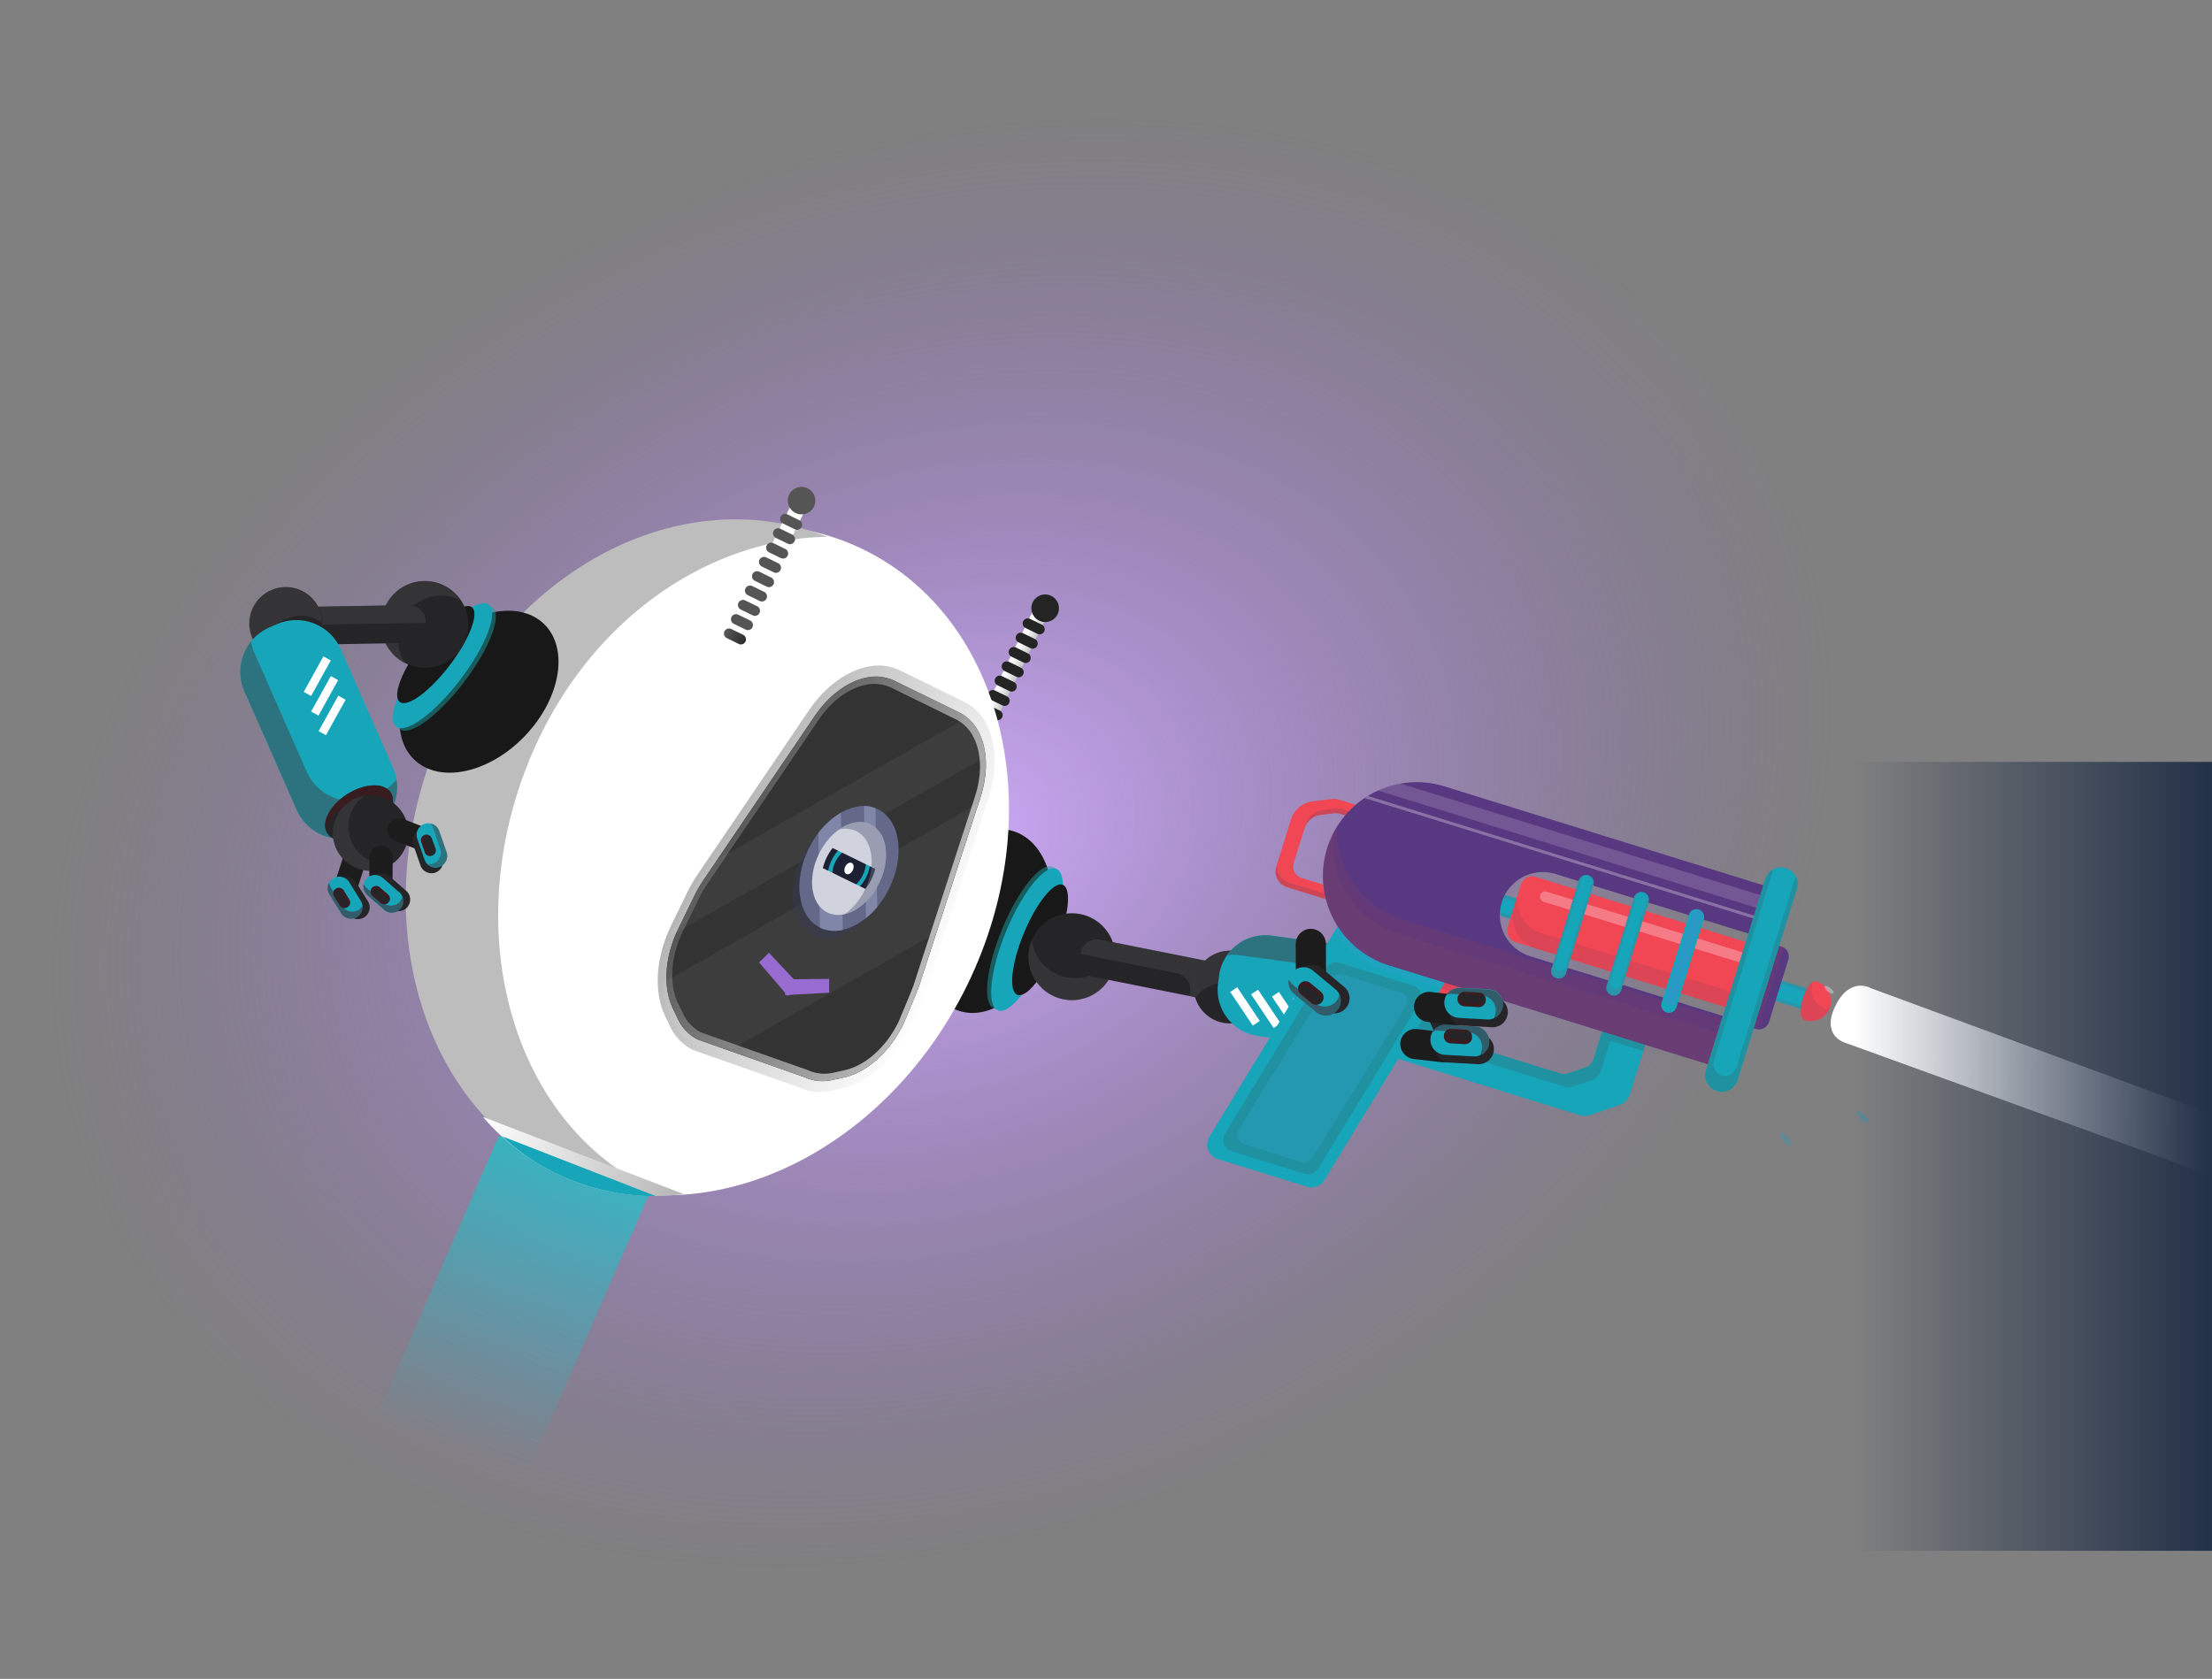 <svg width="328" height="249" fill="none" xmlns="http://www.w3.org/2000/svg"><rect width="100%" height="100%" fill="#808080" stroke="none"/><path d="M193.729 237.804c70.046-27.117 102.257-99.9 71.945-162.565-30.311-62.664-111.666-91.48-181.712-64.364C13.917 37.993-18.294 110.776 12.017 173.44c30.312 62.665 111.667 91.481 181.712 64.364z" fill="url(#paint0_radial)"/><g clip-path="url(#clip0)"><path d="M142.376 149.975c5.012 1.455 10.812-3.351 12.956-10.735 2.143-7.383-.182-14.548-5.194-16.003s-10.812 3.351-12.956 10.734c-2.143 7.384.182 14.549 5.194 16.004z" fill="#191818"/><path opacity=".5" d="M147.355 149.535c1.707.707 5.035-3.418 7.434-9.212 2.399-5.793 2.959-11.063 1.252-11.77-1.707-.707-5.035 3.417-7.434 9.211-2.398 5.794-2.959 11.064-1.252 11.771z" fill="#19A1A2"/><path d="M147.957 149.843c1.707.707 5.035-3.417 7.434-9.211 2.398-5.794 2.959-11.064 1.252-11.771-1.707-.707-5.036 3.417-7.434 9.211-2.399 5.794-2.959 11.064-1.252 11.771z" fill="#17A5BA"/><path d="M150.851 147.54c1.327.549 3.913-2.656 5.778-7.16 1.864-4.503 2.3-8.599.974-9.148-1.327-.55-3.913 2.656-5.778 7.16-1.864 4.503-2.3 8.599-.974 9.148z" fill="#191818"/><path d="M153.558 89.815l-9.904 20.238 1.685 1.585 10.206-20.854-1.987-.969z" fill="url(#paint1_linear)"/><path d="M145.518 110.991l-1.762-.861a.753.753 0 01.661-1.352l1.761.861a.752.752 0 01-.086 1.387.757.757 0 01-.574-.035z" fill="url(#paint2_linear)"/><path d="M146.555 108.868l-1.762-.861a.753.753 0 01.661-1.352l1.761.861a.753.753 0 01-.66 1.352z" fill="url(#paint3_linear)"/><path d="M147.595 106.74l-1.762-.861a.753.753 0 01.661-1.352l1.761.861a.755.755 0 01.346 1.006.755.755 0 01-1.006.346z" fill="url(#paint4_linear)"/><path d="M148.636 104.621l-1.762-.862a.753.753 0 01.661-1.352l1.761.861a.76.76 0 01.381.432.753.753 0 01-1.041.921z" fill="url(#paint5_linear)"/><path d="M149.676 102.494l-1.762-.861a.756.756 0 01-.346-1.006.76.76 0 01.432-.381.76.76 0 01.575.035l1.761.861a.758.758 0 01.346 1.007.756.756 0 01-1.006.345z" fill="url(#paint6_linear)"/><path d="M150.713 100.372l-1.762-.861a.759.759 0 01-.345-1.007.753.753 0 011.006-.346l1.761.862a.757.757 0 01.346 1.006.752.752 0 01-1.006.346z" fill="url(#paint7_linear)"/><path d="M151.754 98.251l-1.762-.86a.758.758 0 01-.345-1.007.754.754 0 011.006-.346l1.761.861a.757.757 0 01.346 1.007.753.753 0 01-1.006.345z" fill="url(#paint8_linear)"/><path d="M152.793 96.126l-1.762-.862a.759.759 0 01-.345-1.006.753.753 0 011.006-.346l1.762.861a.758.758 0 01.345 1.007.754.754 0 01-1.006.346z" fill="url(#paint9_linear)"/><path d="M153.831 94.003l-1.761-.862a.756.756 0 01-.346-1.006.754.754 0 011.006-.346l1.762.861a.759.759 0 01.345 1.007.753.753 0 01-1.006.346z" fill="url(#paint10_linear)"/><path d="M154.082 92.046a2.042 2.042 0 101.796-3.669 2.042 2.042 0 00-1.796 3.669z" fill="url(#paint11_linear)"/><path d="M82.968 173.667c20.923 10.241 47.981-2.085 60.435-27.531 12.454-25.446 5.588-54.376-15.336-64.617-20.923-10.24-47.981 2.086-60.435 27.532s-5.588 54.376 15.335 64.616z" fill="#fff"/><path d="M99.906 151.609a6.944 6.944 0 003.173 3.332s18.688 6.382 20.341 6.023l1.604-.348c3.673-.796 7.311-4.045 9.488-8.477l2.408-4.916c.402-.819-.313-.029-.036-.885l9.111-27.994c1.252-3.845 1.144-7.685-.292-10.421a6.852 6.852 0 00-3.054-3.061l-4.801-2.353-4.801-2.353a6.857 6.857 0 00-4.279-.523c-3.054.531-6.137 2.816-8.408 6.163l-16.514 24.363a19.33 19.33 0 00-1.364 2.358l-2.408 4.916c-2.162 4.396-2.497 9.278-.878 12.665l.71 1.511z" fill="url(#paint12_radial)"/><path d="M137.452 146.45l9.11-27.994c1.339-4.116 1.226-8.159-.306-11.094a7.337 7.337 0 00-3.234-3.254l-9.605-4.702a7.336 7.336 0 00-4.553-.559c-3.258.585-6.52 2.979-8.95 6.561l-16.519 24.36a20.908 20.908 0 00-1.445 2.5l-2.401 4.923c-2.303 4.706-2.66 9.875-.93 13.486l.712 1.481a7.41 7.41 0 003.377 3.547l15.762 5.561a7.412 7.412 0 004.872.491l1.604-.348c3.913-.848 7.78-4.3 10.083-9.007-.013.014 2.128-5.041 2.423-5.952zm-3.494 5.451c-2.022 4.134-5.416 7.168-8.858 7.916l-1.604.348a6.522 6.522 0 01-4.282-.43l-15.762-5.561a6.517 6.517 0 01-2.97-3.117l-.706-1.488c-1.528-3.181-1.207-7.718.815-11.852l2.408-4.916c.375-.764.803-1.501 1.28-2.206l16.518-24.359c2.132-3.143 4.999-5.251 7.865-5.765a6.44 6.44 0 014.003.517l9.605 4.702a6.44 6.44 0 012.838 2.86c1.35 2.573 1.448 6.128.27 9.747l-9.111 27.994c-.263.767-2.309 5.61-2.309 5.61z" fill="url(#paint13_linear)"/><path d="M133.958 151.901s2.046-4.843 2.305-5.639l9.101-27.991c1.178-3.619 1.076-7.171-.27-9.747a6.44 6.44 0 00-2.838-2.86l-9.605-4.702a6.44 6.44 0 00-4.003-.517c-2.875.531-5.727 2.615-7.865 5.765l-16.518 24.359a18.29 18.29 0 00-1.28 2.206l-2.39 4.951c-2.022 4.135-2.336 8.678-.815 11.853l.712 1.481a6.522 6.522 0 002.97 3.117l15.755 5.554a6.516 6.516 0 004.282.43l1.604-.348c3.435-.747 6.833-3.777 8.855-7.912zm-10.352 7.187a5.915 5.915 0 01-3.879-.401l-15.762-5.561a5.906 5.906 0 01-2.694-2.829l-.729-1.483c-1.381-2.884-1.095-7.005.742-10.761l2.408-4.916c.34-.693.728-1.362 1.162-2.002l16.518-24.359c1.939-2.861 4.532-4.755 7.14-5.233a5.845 5.845 0 013.629.443l9.605 4.703a5.84 5.84 0 012.579 2.594c1.225 2.335 1.314 5.562.247 8.848l-9.114 27.998c-.235.722-2.217 5.42-2.217 5.42-1.837 3.756-4.919 6.509-8.045 7.185l-1.59.354z" fill="url(#paint14_linear)"/><path opacity=".05" d="M145.845 118.717l-47.663 27.122a11.066 11.066 0 001 4.285l.713 1.481a6.938 6.938 0 003.174 3.333l5.602.587 31.57-17.973 5.604-18.835zm-.169-10.78a7.34 7.34 0 00-1.504-1.979l-38.939 22.168-1.397 2.063a19.2 19.2 0 00-1.364 2.358l-2.409 4.916c-.216.44-.392.871-.576 1.309l47.264-26.897a10.564 10.564 0 00-1.075-3.938z" fill="#fff"/><path d="M130.803 132.961c-2.409 4.807-7.029 7.361-10.295 5.672s-3.951-6.963-1.526-11.786c2.425-4.824 7.029-7.361 10.298-5.675 3.269 1.685 3.934 6.946 1.523 11.789z" fill="#363C54" opacity=".5"/><path d="M131.806 131.86c-2.409 4.807-7.029 7.361-10.295 5.672s-3.952-6.962-1.531-11.789c2.422-4.827 7.033-7.364 10.295-5.672 3.263 1.693 3.946 6.963 1.531 11.789z" fill="#646989"/><path d="M128.124 119.547l.287 16.615a11.792 11.792 0 001.666-1.655l-.251-14.635a4.739 4.739 0 00-1.702-.325zm-6.78 4.025l.237 13.994a5.062 5.062 0 003.389.344l-.291-17.356a11.359 11.359 0 00-3.335 3.018z" fill="#7F86A8"/><path d="M130.301 131.084c-1.804 3.589-5.236 5.485-7.673 4.227-2.437-1.258-2.943-5.187-1.137-8.779 1.806-3.593 5.236-5.485 7.673-4.227 2.436 1.258 2.936 5.187 1.137 8.779z" fill="#D0D3DD"/><path d="M129.179 130.504c-1.345 2.676-3.89 4.071-5.72 3.152-1.83-.918-2.18-3.857-.845-6.548 1.334-2.692 3.906-4.089 5.72-3.153 1.814.936 2.187 3.87.845 6.549z" fill="#1C2033"/><path d="M128.432 130.116c-1.039 2.07-3.018 3.159-4.419 2.434-1.401-.726-1.701-2.995-.658-5.056 1.043-2.06 3.021-3.162 4.419-2.44 1.397.722 1.694 2.995.658 5.062z" fill="#17A5BA"/><path d="M124.452 131.784c1.122.549 2.684-.34 3.489-1.985.806-1.646.549-3.425-.573-3.974-1.122-.549-2.684.34-3.489 1.986-.806 1.645-.549 3.424.573 3.973z" fill="#1C2033"/><path d="M126.442 129.087c-.216.44-.638.688-.956.527-.318-.161-.366-.647-.144-1.094.223-.446.639-.687.957-.526.318.161.366.647.143 1.093z" fill="#fff"/><path d="M123.076 125.578l7.1 3.476s2.203-2.999-1.951-5.014c.006-.013-3.541-1.752-5.149 1.538zm5.664 6.466l-7.1-3.476s-1.684 1.944 2.457 3.973c0 0 3.547 1.738 4.643-.497z" fill="#D0D3DD"/><path d="M121.517 130.288l.953 4.228 2.382.241 2.308-1.706-2.723-1.267-2.92-1.496zm8.675-2.149l-1.213-4.354-2.596-.349-2.436 1.643 3.013 1.41 3.232 1.65z" fill="#D0D3DD"/><path d="M129.159 122.301c-1.428-.737-3.185-.397-4.783.751a3.784 3.784 0 012.662.257c2.434 1.255 2.944 5.187 1.141 8.782a9.558 9.558 0 01-2.886 3.473c1.875-.454 3.807-2.086 5.007-4.48 1.8-3.592 1.289-7.524-1.141-8.783z" fill="#646989" opacity=".5"/><path d="M161.649 147.722a6.433 6.433 0 10-5.466-11.647 6.433 6.433 0 005.466 11.647z" fill="#252528"/><path d="M153.56 141.373a6.434 6.434 0 009.438 2.586 6.434 6.434 0 002.315-2.83 6.43 6.43 0 01-9.991 6.116 6.428 6.428 0 01-2.322-7.82 6.46 6.46 0 00.56 1.948z" fill="#444344" opacity=".5"/><path d="M178.735 148.198a2.496 2.496 0 001.885-.357 2.488 2.488 0 001.071-1.592l.123-.608a2.492 2.492 0 00-1.951-2.933l-16.689-3.335a2.484 2.484 0 00-2.932 1.95l-.124.609a2.49 2.49 0 001.951 2.933l16.666 3.333z" fill="#252528"/><path d="M176.455 147.273a2.491 2.491 0 00-1.954-2.929l-14.309-2.872.031-.158a2.486 2.486 0 012.933-1.95l16.689 3.335a2.492 2.492 0 011.951 2.933l-.107.618a2.49 2.49 0 01-1.961 1.954 2.484 2.484 0 01-.972-.003l-2.385-.487.084-.441z" fill="#444344" opacity=".5"/><path d="M182.62 151.788a5.396 5.396 0 10-.602-10.774 5.396 5.396 0 00.602 10.774z" fill="#252528"/><path d="M181.322 145.756a5.364 5.364 0 00-4.121 2.306 5.397 5.397 0 015.927-6.994 5.398 5.398 0 013.64 8.414 5.403 5.403 0 00-5.446-3.726z" fill="#444344" opacity=".5"/><path d="M204.875 156.144a6.943 6.943 0 007.809-5.939l.15-1.141a6.911 6.911 0 00-1.351-5.134 6.92 6.92 0 00-4.587-2.674l-18.325-2.492a6.93 6.93 0 00-7.805 5.935l-.151 1.141a6.943 6.943 0 005.939 7.809l18.321 2.495z" fill="#17A5BA"/><path d="M207.855 153.11l.154-1.138a6.934 6.934 0 00-5.938-7.809l-18.322-2.495a6.912 6.912 0 00-1.789-.01 6.93 6.93 0 016.609-2.89l18.325 2.492a6.938 6.938 0 014.587 2.674 6.929 6.929 0 011.351 5.135l-.15 1.141a6.941 6.941 0 01-6.012 5.941 6.902 6.902 0 001.185-3.041z" fill="#444344" opacity=".5"/><path d="M208.259 154.876c1.684.5 3.737-1.411 4.584-4.268.847-2.857.169-5.578-1.516-6.078-1.684-.499-3.737 1.412-4.584 4.269-.847 2.857-.168 5.578 1.516 6.077z" fill="#252528"/><path d="M208.24 148.16c-.844 2.853-.182 5.594 1.515 6.076.247.07.505.092.76.065a2.538 2.538 0 01-2.24.57c-1.682-.499-2.363-3.219-1.516-6.076.724-2.44 2.329-4.189 3.834-4.334a7.247 7.247 0 00-2.353 3.699z" fill="#4D1518" opacity=".5"/><path d="M213.322 155.885a5.39 5.39 0 10-.603-10.765 5.39 5.39 0 00.603 10.765z" fill="#252528"/><path d="M212.449 147.509a5.394 5.394 0 00-4.779 3.572l-.024-.284a5.392 5.392 0 0110.747-.832 5.388 5.388 0 01-.28 2.345 5.39 5.39 0 00-5.664-4.801z" fill="#444344" opacity=".5"/><path d="M183.455 146.421l-1.037.695 3.35 4.996 1.036-.695-3.349-4.996zm3.092.36l-1.032.692 3.349 4.997 1.032-.692-3.349-4.997zm3.091.342l-1.033.693 3.35 4.996 1.033-.693-3.35-4.996zm3.092.328l-1.033.693 3.351 4.995 1.032-.692-3.35-4.996z" fill="#fff"/><path d="M265.575 169.815c.179-.165-.023-.676-.451-1.141-.429-.465-.921-.708-1.1-.543-.18.165.022.676.451 1.141.428.465.921.708 1.1.543z" fill="#2999C5" opacity=".34"/><path d="M268.512 146.786l-5.401-1.674-.933 3.012 5.4 1.673.934-3.011z" fill="#17A5BA"/><path d="M267.723 149.331l-5.401-1.673-.144.466 5.4 1.673.145-.466zm.786-2.546l-5.401-1.674-.144.466 5.4 1.674.145-.466z" fill="#8A475A" opacity=".15"/><path d="M269.358 147.916l-7.264-2.251-.21.676 7.265 2.252.209-.677z" fill="#2999C5" opacity=".19"/><path d="M261.479 139.57l2.688.834a1.534 1.534 0 011.012 1.919l-2.874 9.273a1.535 1.535 0 01-1.919 1.011l-2.689-.833 3.782-12.204z" fill="#583880"/><path d="M264.513 140.515l-3.038-.942-3.782 12.204 3.038.941 3.782-12.203z" fill="#8A475A" opacity=".21"/><path d="M198.656 118.629a3.035 3.035 0 00-1.26-.113l-2.716.333a3.91 3.91 0 00-2.036.883 3.906 3.906 0 00-1.23 1.847l-2.16 6.958a2.436 2.436 0 001.603 3.045l14.339 4.445 4.347-14.021-10.887-3.377zm4.913 14.855l-10.542-3.267a1.786 1.786 0 01-1.181-2.237l1.587-5.115a2.88 2.88 0 012.4-2.004l1.996-.246c.311-.037.627-.008.926.086l8.006 2.48-3.192 10.303z" fill="#F14654"/><path d="M195.834 120.862l1.996-.247c.311-.037.627-.008.926.086l8.006 2.48.216-.702-8.006-2.48a2.2 2.2 0 00-.926-.085l-1.996.246a2.878 2.878 0 00-2.399 2.004l-.217.702a2.884 2.884 0 012.4-2.004zm-4.754 10.018a2.43 2.43 0 01-1.431-1.191 2.431 2.431 0 01-.172-1.854l-.216.702a2.436 2.436 0 001.603 3.045l14.339 4.445.217-.702-14.34-4.445z" fill="#8A475A" opacity=".35"/><path d="M214.073 138.916l9.165 2.84-2.55 8.228a3.371 3.371 0 01-4.221 2.224l-5.942-1.842 3.548-11.45z" fill="#F14654"/><path d="M215.239 144.112l1.076-1.766-17.651-5.471-19.334 31.714a2.253 2.253 0 00-.183 1.965 2.244 2.244 0 001.437 1.352l13.222 4.097a2.245 2.245 0 002.586-.978l10.937-17.979 26.921 8.356a2.42 2.42 0 001.496-.018l4.401-1.497a2.425 2.425 0 001.532-1.574l2.827-9.124-29.267-9.077zm20.998 13.043a1.743 1.743 0 01-1.098 1.126l-2.678.913a1.738 1.738 0 01-1.072.016l-17.742-5.498a1.818 1.818 0 01-1.123-1.004l-1.058-2.425 3.643-5.99 22.917 7.103-1.789 5.759z" fill="#17A5BA"/><path d="M193.391 174.081l-10.703-3.32a1.82 1.82 0 01-1.016-2.685l14.983-24.576a1.655 1.655 0 011.903-.717l11.035 3.418a1.644 1.644 0 011.067.994 1.642 1.642 0 01-.137 1.451l-15.027 24.65a1.813 1.813 0 01-.917.756c-.382.143-.8.153-1.188.029z" fill="#444344" opacity=".21"/><path d="M220.799 148.798a6.25 6.25 0 00.745-1.581l.261-.846-6.686-2.074-1.403 2.302 7.083 2.199z" fill="#8A475A" opacity=".21"/><path d="M211.61 150.611l-.141-.324.141.324zm.051.11l.867 1.99-.867-1.99zm-.052-.11l.051.111-.051-.111z" fill="#2CA3C9"/><path d="M239.383 152.336l-1.491-.463-.062.205-.564 1.82-.068.225-.941 3.039a1.73 1.73 0 01-1.097 1.126l-2.678.912a1.73 1.73 0 01-1.072.017l-17.762-5.504a1.81 1.81 0 01-1.123-1.004l-.863-1.987-.386-.122-.962 1.573.791 1.81a2 2 0 001.243 1.109l19.645 6.082c.387.121.801.116 1.185-.014l2.961-1.009a1.921 1.921 0 001.212-1.243l1.341-4.326.068-.224 4.927 1.528.615-2.042-4.919-1.508z" fill="#444344" opacity=".21"/><path d="M211.469 150.287l-.198.316.39.119-.051-.111-.141-.324z" fill="#2CA3C9"/><path d="M213.291 141.433l-14.642-4.54-.729 1.199a13.878 13.878 0 007.728 6.013l4.053 1.255 1.293.401.873.273 1.851.572 1.402-2.302.103-.173 1.077-1.766-3.009-.932z" fill="#2CA3C9" opacity=".39"/><path d="M226.219 133.68l-5.401-1.674-.933 3.012 5.4 1.674.934-3.012z" fill="#17A5BA"/><path d="M225.429 136.225l-5.401-1.673-.144.466 5.4 1.673.145-.466zm.786-2.546l-5.401-1.673-.144.466 5.4 1.674.145-.467z" fill="#8A475A" opacity=".15"/><path d="M227.068 134.802l-7.264-2.252-.21.677 7.265 2.251.209-.676z" fill="#2999C5" opacity=".19"/><path d="M222.684 133.829a6.394 6.394 0 017.976-4.208l32.02 9.891 2.216-7.157-50.711-15.725a13.885 13.885 0 00-17.371 9.152 13.883 13.883 0 009.127 17.379l50.71 15.726 2.216-7.157-31.997-9.915a6.394 6.394 0 01-4.186-7.986z" fill="#583880"/><path d="M227.73 130.059l34.553 10.708-2.997 9.672-34.553-10.709a1.777 1.777 0 01-1.049-.872 1.778 1.778 0 01-.126-1.358l1.944-6.275a1.785 1.785 0 012.228-1.166z" fill="#F14654"/><path d="M228.584 138.388a5.06 5.06 0 01-3.562-5.127 5.04 5.04 0 002.828 7.455l31.44 9.737.724-2.337-31.43-9.728z" fill="#8A475A" opacity=".21"/><path d="M260.51 143.529l-31.61-9.78a.766.766 0 01-.269-.146.796.796 0 01-.281-.53.8.8 0 01.177-.573.778.778 0 01.531-.28.78.78 0 01.304.031l31.598 9.794-.45 1.484z" fill="#fff" opacity=".29"/><path opacity=".42" d="M192.967 172.336l-8.486-2.632a1.437 1.437 0 01-.924-.869 1.461 1.461 0 01-.087-.645 1.46 1.46 0 01.205-.618l13.829-22.471a1.31 1.31 0 011.509-.57l8.752 2.712a1.305 1.305 0 01.914 1.387c-.021.2-.088.392-.195.562l-13.873 22.519a1.452 1.452 0 01-1.644.625z" fill="#2CA3C9"/><path d="M197.197 124.647a14.33 14.33 0 00-.412 1.141c-.062.199-.117.399-.168.6a9.623 9.623 0 00-.137.583 13.881 13.881 0 009.461 16.191l50.71 15.726.724-2.337-50.71-15.726a13.883 13.883 0 01-9.468-16.178z" fill="#583880" opacity=".33"/><path d="M197.717 123.522a13.883 13.883 0 008.224 19.64l50.71 15.726 1.448-4.675-50.711-15.726a13.889 13.889 0 01-9.671-14.965z" fill="#8A475A" opacity=".16"/><path d="M198.27 122.538a13.9 13.9 0 00-.509 13.835 13.885 13.885 0 008.179 6.788l50.71 15.726 2.101-6.777-50.711-15.726a13.888 13.888 0 01-9.77-13.846z" fill="#8A475A" opacity=".21"/><path d="M264.442 133.817l-56.772-17.603a13.89 13.89 0 00-3.345 1.029l59.529 18.455.588-1.881z" fill="#fff" opacity=".16"/><path d="M263.498 136.853l-60.664-18.799c-.162.099-.328.202-.487.31l61.034 18.911.117-.422z" fill="#fff" opacity=".29"/><path d="M254.575 161.818a2.464 2.464 0 01-1.452-1.201 2.45 2.45 0 01-.172-1.876l8.794-28.358a2.464 2.464 0 011.201-1.452 2.456 2.456 0 011.877-.172 2.456 2.456 0 011.624 3.077l-8.779 28.347a2.452 2.452 0 01-3.093 1.635z" fill="#17A5BA"/><path d="M266.264 129.965l-8.806 28.391a1.738 1.738 0 01-.845 1.027 1.725 1.725 0 01-1.92-.198 1.74 1.74 0 01-.617-1.178 1.73 1.73 0 01.074-.674l8.8-28.384a2.453 2.453 0 00-1.202 1.445l-8.778 28.347a2.446 2.446 0 00.173 1.87 2.452 2.452 0 004.515-.416l8.779-28.347a2.443 2.443 0 00-.173-1.883z" fill="#444344" opacity=".21"/><path d="M230.802 145.084a1.142 1.142 0 01-.667-.554 1.13 1.13 0 01-.079-.863l4.058-13.097a1.124 1.124 0 01.554-.667 1.12 1.12 0 01.863-.079 1.123 1.123 0 01.667.553c.069.132.112.276.126.424.013.148-.003.297-.047.439l-4.059 13.097a1.122 1.122 0 01-.553.667 1.13 1.13 0 01-.863.08z" fill="#17A5BA"/><path d="M236.189 130.364l-4.061 13.107A.8.8 0 11230.6 143l4.065-13.104a1.12 1.12 0 00-.557.668l-4.058 13.097a1.125 1.125 0 00.079.863 1.142 1.142 0 001.106.6 1.15 1.15 0 00.767-.404 1.13 1.13 0 00.21-.389l4.059-13.097a1.127 1.127 0 00-.082-.87z" fill="#8A475A" opacity=".15"/><path d="M235.421 130.491c.225.183.465.261.535.175.07-.087-.055-.305-.281-.488-.225-.183-.464-.262-.535-.175-.07.086.056.305.281.488z" fill="#2999C5" opacity=".34"/><path d="M238.981 147.597a1.128 1.128 0 01-.667-.554 1.128 1.128 0 01-.079-.863l4.059-13.097a1.14 1.14 0 01.554-.667 1.139 1.139 0 01.863-.079 1.126 1.126 0 01.792.977c.014.148-.002.297-.046.439l-4.059 13.098a1.126 1.126 0 01-.977.792 1.13 1.13 0 01-.44-.046z" fill="#17A5BA"/><path d="M244.366 132.899l-4.062 13.108a.802.802 0 01-1 .528.802.802 0 01-.528-1l4.062-13.107a1.122 1.122 0 00-.557.668l-4.058 13.097a1.128 1.128 0 00.357 1.206 1.142 1.142 0 00.828.257 1.15 1.15 0 00.767-.404c.095-.114.166-.246.21-.388l4.059-13.098a1.134 1.134 0 00-.078-.867z" fill="#8A475A" opacity=".15"/><path d="M243.599 133.029c.225.183.464.261.535.175.07-.087-.056-.305-.281-.488-.225-.183-.465-.261-.535-.175-.07.087.055.305.281.488z" fill="#2999C5" opacity=".34"/><path d="M247.146 150.14a1.126 1.126 0 01-.792-.977 1.125 1.125 0 01.046-.439l4.066-13.091a1.122 1.122 0 01.553-.667 1.13 1.13 0 011.656.898c.014.148-.002.297-.046.439l-4.063 13.094a1.133 1.133 0 01-.98.791 1.13 1.13 0 01-.44-.048z" fill="#2999C5"/><path d="M252.561 135.447l-4.062 13.107a.797.797 0 01-1 .528.8.8 0 01-.528-1l4.062-13.107a1.137 1.137 0 00-.556.668l-4.076 13.081a1.13 1.13 0 00.746 1.417 1.125 1.125 0 00.863-.08 1.124 1.124 0 00.553-.666l4.059-13.097c.092-.281.07-.587-.061-.851z" fill="#17A5BA"/><path d="M251.78 135.563c.226.184.465.262.535.175.071-.086-.055-.305-.28-.488-.225-.183-.465-.261-.535-.174-.071.086.055.304.28.487z" fill="#2999C5" opacity=".34"/><path d="M271.374 149.338a2.998 2.998 0 01-3.752 1.97c-1.582-.489.199-6.218 1.775-5.722a2.998 2.998 0 011.977 3.752z" fill="#F14654"/><path d="M269.156 148.459a2.768 2.768 0 01-.28-2.821c-1.407.659-2.649 5.223-1.252 5.67a2.994 2.994 0 003.594-1.587 3.201 3.201 0 01-2.062-1.262z" fill="#8A475A" opacity=".21"/><path d="M271.014 147.048c.356.287.735.408.845.271.111-.138-.087-.482-.443-.769-.356-.287-.734-.408-.845-.271-.111.138.087.482.443.769z" fill="#fff" opacity=".34"/><path d="M85.235 174.815c-21.838-8.547-31.175-36.943-20.88-63.484 10.297-26.54 36.316-40.33 58.168-31.77l.142.054c-18.166.288-36.384 13.007-44.606 34.199-10.275 26.483-1 54.815 20.728 63.44a35.481 35.481 0 01-13.552-2.439z" fill="#BDBDBD"/><path d="M116.411 147.593l6.538-.366.006-2.047-6.39.065-.154 2.348z" fill="#986BD1"/><path d="M116.811 147.709l-4.259-4.973 1.474-1.421 4.374 4.659-1.589 1.735z" fill="#986BD1"/><path d="M107.37 95.178l2.284.36 9.908-20.241-1.985-.966-10.207 20.847z" fill="url(#paint15_linear)"/><path d="M107.772 94.64l1.761.862a.757.757 0 001.007-.346.758.758 0 00-.346-1.007l-1.762-.86a.755.755 0 00-1.006.345.757.757 0 00.346 1.007z" fill="url(#paint16_linear)"/><path d="M108.809 92.517l1.761.862a.756.756 0 001.007-.346.754.754 0 00-.346-1.007l-1.762-.86a.754.754 0 00-1.006.345.753.753 0 00.346 1.006z" fill="url(#paint17_linear)"/><path d="M109.847 90.402l1.761.861a.757.757 0 001.007-.345.753.753 0 00-.346-1.007l-1.761-.861a.756.756 0 00-1.007.346.754.754 0 00.346 1.006z" fill="url(#paint18_linear)"/><path d="M110.89 88.272l1.761.86a.757.757 0 001.007-.345.754.754 0 00-.346-1.006l-1.762-.862a.754.754 0 00-1.006.346.754.754 0 00.346 1.007z" fill="url(#paint19_linear)"/><path d="M111.931 86.144l1.761.861a.757.757 0 001.007-.346.753.753 0 00-.346-1.006l-1.762-.861a.754.754 0 00-1.006.345.754.754 0 00.346 1.007z" fill="url(#paint20_linear)"/><path d="M112.967 84.023l1.761.86a.757.757 0 001.007-.345.754.754 0 00-.346-1.007l-1.761-.86a.757.757 0 00-1.007.345.754.754 0 00.346 1.007z" fill="url(#paint21_linear)"/><path d="M114.022 81.908l1.761.862a.757.757 0 001.007-.346.758.758 0 00-.346-1.007l-1.762-.861a.754.754 0 00-1.041.92.757.757 0 00.381.432z" fill="url(#paint22_linear)"/><path d="M115.047 79.775l1.762.861a.754.754 0 001.006-.346.754.754 0 00-.346-1.006l-1.761-.862a.757.757 0 00-1.007.346.754.754 0 00.346 1.007z" fill="url(#paint23_linear)"/><path d="M116.099 77.639l1.761.861a.757.757 0 001.007-.346.754.754 0 00-.346-1.006l-1.762-.862a.754.754 0 00-1.006.346.754.754 0 00.346 1.007z" fill="url(#paint24_linear)"/><path d="M117.962 76.08a2.037 2.037 0 101.79-3.66 2.037 2.037 0 00-1.79 3.66z" fill="url(#paint25_linear)"/><path opacity=".34" d="M277.067 166.471c.162-.175-.099-.68-.586-1.127-.488-.446-1.011-.663-1.174-.488-.163.176.102.684.586 1.127.485.444 1.014.667 1.174.488z" fill="#2999C5"/><path d="M539.503 243.151L277.45 146.572s-3.065-1.84-5.259 2.543c-2.194 4.383 1.224 5.471 1.224 5.471l264.549 95.916 1.539-7.351z" fill="url(#paint26_linear)"/><path d="M212.156 147.117a2.26 2.26 0 00-2.474 1.966 2.261 2.261 0 001.967 2.474l4.245.488a2.259 2.259 0 002.474-1.966 2.261 2.261 0 00-1.967-2.474l-4.245-.488z" fill="#1C1C1D"/><path d="M217.214 147.658a2.25 2.25 0 00-2.356 2.129c-.066 1.234.896 2.29 2.101 2.33l4.263.236a2.253 2.253 0 002.357-2.13c.066-1.234-.897-2.29-2.102-2.33l-4.263-.235z" fill="#252528"/><path d="M216.5 146.508c-1.234-.066-2.29.896-2.329 2.101a2.253 2.253 0 002.13 2.357l4.264.236c1.178.068 2.234-.894 2.3-2.128.066-1.234-.897-2.29-2.131-2.357l-4.234-.209z" fill="#17A5BA"/><path d="M217.248 147.097a1.033 1.033 0 00-1.11 1.02 1.034 1.034 0 001.021 1.11l2.048.121a1.034 1.034 0 001.11-1.02 1.034 1.034 0 00-1.021-1.11l-2.048-.121z" fill="#252528"/><path opacity=".5" d="M219.18 149.376l-2.047-.121a1.062 1.062 0 01-1.021-1.11c.016-.309.201-.623.418-.799.002.056-.023.141-.021.196a1.035 1.035 0 001.021 1.111l2.048.12c.252.019.501-.074.691-.221-.093.507-.557.832-1.089.824z" fill="#4D1518"/><path opacity=".5" d="M221.806 149.98c.066-1.234-.896-2.29-2.101-2.33l-4.264-.235a1.683 1.683 0 00-.973.175c.423-.687 1.164-1.078 2.004-1.053l4.264.236a2.253 2.253 0 012.13 2.357c-.052.869-.611 1.645-1.383 1.954.182-.371.309-.739.323-1.104z" fill="#4D1518"/><path d="M210.121 152.621a2.26 2.26 0 00-2.474 1.966 2.263 2.263 0 001.967 2.475l4.244.488a2.26 2.26 0 002.475-1.966 2.262 2.262 0 00-1.967-2.475l-4.245-.488z" fill="#1C1C1D"/><path d="M215.151 153.136a2.25 2.25 0 00-2.356 2.129c-.066 1.234.897 2.291 2.102 2.33l4.263.236a2.252 2.252 0 002.356-2.13c.066-1.234-.896-2.29-2.101-2.33l-4.264-.235z" fill="#252528"/><path d="M214.437 151.987c-1.234-.067-2.29.895-2.33 2.1-.066 1.234.897 2.29 2.131 2.357l4.263.236c1.234.066 2.29-.896 2.329-2.101.067-1.234-.896-2.29-2.13-2.357l-4.263-.235z" fill="#17A5BA"/><path d="M215.215 152.602a1.033 1.033 0 00-1.11 1.02 1.034 1.034 0 001.021 1.11l2.048.121a1.032 1.032 0 001.109-1.02 1.033 1.033 0 00-1.02-1.11l-2.048-.121z" fill="#252528"/><path opacity=".5" d="M217.175 154.853l-2.048-.121a1.062 1.062 0 01-1.021-1.11c.017-.309.201-.623.418-.799.002.056-.023.141-.02.197a1.033 1.033 0 001.02 1.11l2.048.12c.253.019.501-.074.692-.221-.15.509-.584.861-1.089.824z" fill="#4D1518"/><path opacity=".5" d="M219.77 155.43c.066-1.234-.897-2.29-2.102-2.33l-4.263-.235a1.682 1.682 0 00-.973.176c.423-.688 1.164-1.079 2.004-1.054l4.263.236c1.234.067 2.197 1.123 2.131 2.357-.052.869-.611 1.646-1.383 1.954a3.58 3.58 0 00.323-1.104z" fill="#4D1518"/><path d="M192.132 140.014a2.281 2.281 0 012.211-2.265 2.283 2.283 0 012.265 2.212l.019 4.282c-.01 1.232-.952 2.246-2.211 2.264a2.283 2.283 0 01-2.265-2.212l-.019-4.281z" fill="#1C1C1D"/><path d="M193.177 147.029c-.952-.777-1.089-2.199-.284-3.124.777-.952 2.199-1.089 3.125-.283l3.292 2.734c.952.777 1.089 2.199.283 3.125-.776.952-2.198 1.088-3.151.311l-3.265-2.763z" fill="#252528"/><path d="M191.874 147.384c-.952-.776-1.089-2.199-.283-3.124.776-.952 2.198-1.088 3.124-.282l3.292 2.734c.952.776 1.089 2.199.284 3.124-.777.952-2.199 1.088-3.125.283l-3.292-2.735z" fill="#17A5BA"/><path d="M192.884 147.46c-.462-.375-.515-1.073-.141-1.534.375-.462 1.073-.515 1.535-.14l1.588 1.313c.461.375.515 1.072.14 1.534-.374.462-1.072.515-1.534.14l-1.588-1.313z" fill="#252528"/><path opacity=".5" d="M195.839 147.128l-1.588-1.314c-.462-.375-1.131-.294-1.534.141-.216.231-.286.598-.22.875.054-.058.052-.114.106-.172.375-.461 1.072-.515 1.534-.14l1.588 1.313c.203.189.323.408.387.63a1.073 1.073 0 00-.273-1.333z" fill="#4D1518"/><path opacity=".5" d="M198.156 148.47a2.25 2.25 0 01-3.152.311l-3.321-2.761c-.261-.242-.466-.486-.588-.762-.138.789.116 1.619.779 2.127l3.292 2.734c.952.777 2.348.669 3.124-.283.59-.693.64-1.618.305-2.362-.044.338-.199.679-.439.996z" fill="#4D1518"/><path d="M73.312 229.659l22.928-52.528-22.273-8.651-22.618 51.891 21.963 9.288z" fill="url(#paint27_linear)"/><path d="M101.388 177.096a33.288 33.288 0 01-16.352-1.937c-5.28-2.034-9.848-5.347-13.431-9.509l29.783 11.446z" fill="url(#paint28_linear)"/><path d="M97.269 177.404a34.093 34.093 0 01-12.231-2.244c-3.985-1.528-7.51-3.738-10.572-6.631l22.803 8.875z" fill="#17A5BA"/><path d="M77.883 109.099c5.296-5.574 6.52-13.007 2.737-16.601-3.784-3.594-11.144-1.99-16.439 3.585-5.295 5.574-6.52 13.007-2.736 16.601 3.784 3.594 11.143 1.989 16.438-3.585z" fill="#191818"/><path opacity=".5" d="M59.3 108.153c1.471 1.118 5.74-2.024 9.533-7.017 3.794-4.993 5.677-9.947 4.206-11.064-1.472-1.118-5.74 2.023-9.533 7.016-3.794 4.994-5.677 9.947-4.206 11.065z" fill="#19A1A2"/><path d="M58.75 107.779c1.471 1.118 5.74-2.024 9.533-7.017 3.794-4.993 5.677-9.947 4.206-11.064-1.471-1.118-5.74 2.023-9.533 7.016-3.794 4.993-5.677 9.947-4.206 11.065z" fill="#17A5BA"/><path d="M59.283 104.109c1.143.869 4.46-1.573 7.409-5.454 2.948-3.881 4.412-7.731 3.27-8.6-1.144-.868-4.46 1.574-7.41 5.455-2.949 3.88-4.413 7.731-3.27 8.599z" fill="#191818"/><path d="M64.755 98.798a6.433 6.433 0 10-3.671-12.33 6.433 6.433 0 003.671 12.33z" fill="#252528"/><path d="M59.285 96.603a6.432 6.432 0 018.934-7.64 6.434 6.434 0 00-11.527 2.085 6.431 6.431 0 003.47 7.382 6.445 6.445 0 01-.877-1.827z" fill="#444344" opacity=".5"/><path d="M43.68 95.65a2.488 2.488 0 01-2.531-2.446l.003-.637a2.492 2.492 0 012.446-2.53l17.008-.29a2.487 2.487 0 012.53 2.447l-.003.638a2.491 2.491 0 01-2.447 2.53l-17.007.288z" fill="#252528"/><path d="M46.088 95.148a2.491 2.491 0 012.446-2.53l14.595-.25-.002-.163a2.485 2.485 0 00-2.53-2.446l-17.015.289a2.492 2.492 0 00-2.446 2.53l-.003.638a2.487 2.487 0 002.53 2.446l2.416-.043.009-.471z" fill="#444344" opacity=".5"/><path d="M43.853 97.665a5.396 5.396 0 10-3.08-10.342 5.396 5.396 0 003.08 10.342z" fill="#252528"/><path d="M43.061 91.546a5.378 5.378 0 014.66.775 5.396 5.396 0 10-8.513 4.566 5.4 5.4 0 013.853-5.34z" fill="#444344" opacity=".5"/><path d="M50.814 127.325a1.726 1.726 0 012.164-1.113 1.722 1.722 0 011.113 2.164l-1.01 3.144a1.718 1.718 0 01-.85 1.015 1.733 1.733 0 01-1.32.111 1.722 1.722 0 01-1.114-2.164l1.017-3.157z" fill="#1C1C1D"/><path d="M49.886 132.703a1.709 1.709 0 01-.218-1.301 1.727 1.727 0 011.397-1.311 1.708 1.708 0 011.284.3c.184.132.34.298.459.491l1.753 2.792a1.723 1.723 0 01-.553 2.371 1.728 1.728 0 01-1.926-.036 1.734 1.734 0 01-.467-.49l-1.729-2.816z" fill="#252528"/><path d="M48.855 132.656a1.723 1.723 0 012.928-1.821l1.726 2.784a1.724 1.724 0 01-.553 2.371 1.72 1.72 0 01-2.372-.553l-1.73-2.781z" fill="#17A5BA"/><path d="M49.544 132.939a.83.83 0 01.264-1.14.83.83 0 011.14.263l.84 1.35a.83.83 0 01-.264 1.14.825.825 0 01-1.14-.263l-.84-1.35z" fill="#252528"/><path d="M51.797 133.409l-.84-1.35a.83.83 0 00-1.31-.12.826.826 0 00-.212.452.737.737 0 01.117-.11.825.825 0 011.14.263l.84 1.35a.824.824 0 01.121.555.829.829 0 00.144-1.04z" fill="#4D1518" opacity=".5"/><path d="M53.164 134.956a1.725 1.725 0 01-2.375-.55l-1.745-2.798a1.737 1.737 0 01-.249-.71 1.723 1.723 0 00.043 1.748l1.746 2.805a1.72 1.72 0 003.17-1.112 1.717 1.717 0 01-.59.617z" fill="#4D1518" opacity=".5"/><path d="M58.265 113.824a7.203 7.203 0 01-3.674 9.499l-1.1.482a7.206 7.206 0 01-5.51.132 7.195 7.195 0 01-3.988-3.806l-7.747-17.561a7.2 7.2 0 013.674-9.5l1.096-.485a7.202 7.202 0 019.499 3.674l7.75 17.565z" fill="#17A5BA"/><path d="M56.093 117.669l-1.102.485a7.206 7.206 0 01-5.511.132 7.195 7.195 0 01-3.988-3.806l-7.73-17.564a7.177 7.177 0 01-.524-1.782 7.192 7.192 0 00-.986 7.423l7.746 17.561a7.2 7.2 0 009.5 3.674l1.098-.482a7.197 7.197 0 004.205-7.71 7.16 7.16 0 01-2.708 2.069z" fill="#444344" opacity=".5"/><path d="M57.956 117.558c-.982-1.537-3.89-1.433-6.497.232-2.607 1.665-3.924 4.26-2.942 5.797.981 1.536 3.89 1.432 6.496-.232 2.607-1.665 3.924-4.261 2.943-5.797z" fill="#252528"/><path d="M51.265 119.47c2.603-1.662 5.514-1.765 6.486-.225.14.223.236.472.282.731a2.63 2.63 0 00-.076-2.399c-.983-1.537-3.886-1.434-6.486.225-2.221 1.428-3.51 3.524-3.245 5.075a7.53 7.53 0 013.04-3.407z" fill="#4D1518" opacity=".5"/><path d="M60.418 122.355a5.595 5.595 0 10-10.91 2.485 5.595 5.595 0 0010.91-2.485z" fill="#252528"/><path d="M51.805 123.843a5.604 5.604 0 012.19-5.787l-.294.057a5.604 5.604 0 00-3.752 2.968 5.597 5.597 0 006.006 7.989 5.593 5.593 0 002.26-.952 5.598 5.598 0 01-6.41-4.275z" fill="#444344" opacity=".5"/><path d="M54.798 127.125a1.726 1.726 0 012.401-1.562 1.718 1.718 0 011.043 1.605l-.043 3.302a1.724 1.724 0 01-1.743 1.701 1.727 1.727 0 01-1.7-1.744l.042-3.302z" fill="#1C1C1D"/><path d="M55.489 132.529a1.736 1.736 0 01-.589-1.182 1.729 1.729 0 01.42-1.251 1.726 1.726 0 012.416-.152l2.49 2.169a1.712 1.712 0 01.59 1.181 1.725 1.725 0 01-.42 1.252 1.723 1.723 0 01-2.43.165l-2.477-2.182z" fill="#252528"/><path d="M54.471 132.787a1.731 1.731 0 01-.587-1.181 1.72 1.72 0 01.955-1.661 1.73 1.73 0 011.317-.091c.214.072.413.186.584.335l2.487 2.165a1.723 1.723 0 01-.38 2.834 1.731 1.731 0 01-1.318.091 1.734 1.734 0 01-.584-.334l-2.474-2.158z" fill="#17A5BA"/><path d="M55.227 132.863a.834.834 0 01-.08-1.17.817.817 0 01.902-.236c.104.037.2.095.28.169l1.201 1.044a.832.832 0 01.08 1.17.832.832 0 01-1.17.08l-1.213-1.057z" fill="#252528"/><path d="M57.516 132.655l-1.187-1.029a.828.828 0 00-1.361.764.838.838 0 01.662-.412.833.833 0 01.6.203l1.2 1.044c.145.126.24.3.27.489a.832.832 0 00-.184-1.059z" fill="#4D1518" opacity=".5"/><path d="M59.291 133.72a1.712 1.712 0 01-1.178.587 1.728 1.728 0 01-1.248-.419l-2.491-2.169a1.668 1.668 0 01-.445-.605 1.721 1.721 0 00.556 1.659l2.49 2.169a1.716 1.716 0 002.8-.852 1.71 1.71 0 00-.093-1.141 1.719 1.719 0 01-.391.771z" fill="#4D1518" opacity=".5"/><path d="M59.763 121.452a1.717 1.717 0 00-1.323.037 1.716 1.716 0 00-.907.964 1.725 1.725 0 00.987 2.229l3.08 1.191a1.742 1.742 0 001.319-.032 1.719 1.719 0 001.026-1.618 1.722 1.722 0 00-1.103-1.567l-3.08-1.204z" fill="#1C1C1D"/><path d="M64.522 124.109a1.721 1.721 0 00-1.529-1.155 1.734 1.734 0 00-1.246.434 1.727 1.727 0 00-.482 1.854l1.086 3.114a1.721 1.721 0 001.529 1.155 1.733 1.733 0 001.246-.434 1.728 1.728 0 00.482-1.854l-1.086-3.114z" fill="#252528"/><path d="M65.132 123.265a1.721 1.721 0 00-1.528-1.155 1.733 1.733 0 00-1.654.964c-.2.41-.23.882-.084 1.314l1.09 3.117a1.719 1.719 0 002.776.732 1.72 1.72 0 00.48-1.851l-1.08-3.121z" fill="#17A5BA"/><path d="M64.036 124.347a.834.834 0 00-1.056-.509.83.83 0 00-.513 1.053l.53 1.51a.824.824 0 00.735.555.832.832 0 00.32-.046.836.836 0 00.49-.422.826.826 0 00.037-.645l-.543-1.496z" fill="#252528"/><path d="M63.003 126.407l-.529-1.51a.833.833 0 01.512-1.053c.116-.04.24-.054.361-.04a.81.81 0 01.343.119.82.82 0 00-.593.388.827.827 0 00-.075.705l.529 1.51a.834.834 0 00.356.434.832.832 0 01-.904-.553z" fill="#4D1518" opacity=".5"/><path d="M64.22 128.079a1.72 1.72 0 00.989-.878 1.728 1.728 0 00.075-1.321l-1.082-3.117a1.72 1.72 0 00-.395-.638 1.72 1.72 0 011.335 1.13l1.086 3.121a1.724 1.724 0 01-2.858 1.768c.284.05.576.028.85-.065z" fill="#444344" opacity=".5"/><path d="M49.049 97.958l-1.092-.605-2.916 5.26 1.091.605 2.917-5.26zm1.091 2.916l-1.087-.603-2.917 5.26 1.087.603 2.917-5.26zm1.107 2.907l-1.088-.603-2.916 5.261 1.087.602 2.917-5.26z" fill="#fff"/><path transform="matrix(-1 0 0 1 328 113)" fill="url(#paint29_linear)" d="M0 0h54v117H0z"/></g><defs><linearGradient id="paint1_linear" x1="148.25" y1="101.726" x2="150.24" y2="102.701" gradientUnits="userSpaceOnUse"><stop stop-color="#fff"/><stop offset="1" stop-color="#B7B6B6"/></linearGradient><linearGradient id="paint2_linear" x1="143.188" y1="110.633" x2="146.312" y2="112.162" gradientUnits="userSpaceOnUse"><stop stop-color="#242424"/><stop offset="1" stop-color="#555"/></linearGradient><linearGradient id="paint3_linear" x1="-566.488" y1="2523.64" x2="-548.185" y2="2540.64" gradientUnits="userSpaceOnUse"><stop stop-color="#242424"/><stop offset="1" stop-color="#555"/></linearGradient><linearGradient id="paint4_linear" x1="-558.341" y1="2513.86" x2="-540.038" y2="2530.86" gradientUnits="userSpaceOnUse"><stop stop-color="#242424"/><stop offset="1" stop-color="#555"/></linearGradient><linearGradient id="paint5_linear" x1="-550.197" y1="2504.1" x2="-531.894" y2="2521.1" gradientUnits="userSpaceOnUse"><stop stop-color="#242424"/><stop offset="1" stop-color="#555"/></linearGradient><linearGradient id="paint6_linear" x1="-542.053" y1="2494.32" x2="-523.75" y2="2511.32" gradientUnits="userSpaceOnUse"><stop stop-color="#242424"/><stop offset="1" stop-color="#555"/></linearGradient><linearGradient id="paint7_linear" x1="-533.906" y1="2484.55" x2="-515.603" y2="2501.55" gradientUnits="userSpaceOnUse"><stop stop-color="#242424"/><stop offset="1" stop-color="#555"/></linearGradient><linearGradient id="paint8_linear" x1="-525.763" y1="2474.78" x2="-507.46" y2="2491.78" gradientUnits="userSpaceOnUse"><stop stop-color="#242424"/><stop offset="1" stop-color="#555"/></linearGradient><linearGradient id="paint9_linear" x1="-517.62" y1="2465.01" x2="-499.317" y2="2482.01" gradientUnits="userSpaceOnUse"><stop stop-color="#242424"/><stop offset="1" stop-color="#555"/></linearGradient><linearGradient id="paint10_linear" x1="-509.475" y1="2455.23" x2="-491.172" y2="2472.23" gradientUnits="userSpaceOnUse"><stop stop-color="#242424"/><stop offset="1" stop-color="#555"/></linearGradient><linearGradient id="paint11_linear" x1="-381.937" y1="4177.33" x2="-350.133" y2="4192.9" gradientUnits="userSpaceOnUse"><stop stop-color="#242424"/><stop offset="1" stop-color="#555"/></linearGradient><linearGradient id="paint13_linear" x1="106.599" y1="123.664" x2="141.325" y2="140.661" gradientUnits="userSpaceOnUse"><stop stop-color="#B7B6B6"/><stop offset="1" stop-color="#fff"/></linearGradient><linearGradient id="paint14_linear" x1="107.655" y1="124.181" x2="140.264" y2="140.142" gradientUnits="userSpaceOnUse"><stop stop-color="#575757"/><stop offset="1" stop-color="#BBB"/></linearGradient><linearGradient id="paint15_linear" x1="-15050" y1="19577.7" x2="-15020.2" y2="19605.4" gradientUnits="userSpaceOnUse"><stop stop-color="#fff"/><stop offset="1" stop-color="#B7B6B6"/></linearGradient><linearGradient id="paint16_linear" x1="107.101" y1="95.101" x2="110.224" y2="96.63" gradientUnits="userSpaceOnUse"><stop stop-color="#555"/><stop offset="1" stop-color="#242424"/></linearGradient><linearGradient id="paint17_linear" x1="-814.767" y1="2322.46" x2="-796.464" y2="2339.46" gradientUnits="userSpaceOnUse"><stop stop-color="#555"/><stop offset="1" stop-color="#242424"/></linearGradient><linearGradient id="paint18_linear" x1="-806.625" y1="2312.69" x2="-788.322" y2="2329.69" gradientUnits="userSpaceOnUse"><stop stop-color="#555"/><stop offset="1" stop-color="#242424"/></linearGradient><linearGradient id="paint19_linear" x1="-798.479" y1="2302.92" x2="-780.176" y2="2319.92" gradientUnits="userSpaceOnUse"><stop stop-color="#555"/><stop offset="1" stop-color="#242424"/></linearGradient><linearGradient id="paint20_linear" x1="-790.334" y1="2293.14" x2="-772.031" y2="2310.14" gradientUnits="userSpaceOnUse"><stop stop-color="#555"/><stop offset="1" stop-color="#242424"/></linearGradient><linearGradient id="paint21_linear" x1="-782.192" y1="2283.37" x2="-763.889" y2="2300.37" gradientUnits="userSpaceOnUse"><stop stop-color="#555"/><stop offset="1" stop-color="#242424"/></linearGradient><linearGradient id="paint22_linear" x1="-774.033" y1="2273.61" x2="-755.729" y2="2290.61" gradientUnits="userSpaceOnUse"><stop stop-color="#555"/><stop offset="1" stop-color="#242424"/></linearGradient><linearGradient id="paint23_linear" x1="-765.902" y1="2263.82" x2="-747.599" y2="2280.82" gradientUnits="userSpaceOnUse"><stop stop-color="#555"/><stop offset="1" stop-color="#242424"/></linearGradient><linearGradient id="paint24_linear" x1="-757.743" y1="2254.03" x2="-739.44" y2="2271.04" gradientUnits="userSpaceOnUse"><stop stop-color="#555"/><stop offset="1" stop-color="#242424"/></linearGradient><linearGradient id="paint25_linear" x1="-731.74" y1="4026.43" x2="-699.989" y2="4041.97" gradientUnits="userSpaceOnUse"><stop stop-color="#555"/><stop offset="1" stop-color="#242424"/></linearGradient><linearGradient id="paint26_linear" x1="613.808" y1="266.303" x2="285.446" y2="156.355" gradientUnits="userSpaceOnUse"><stop stop-color="#fff" stop-opacity="0"/><stop offset="1" stop-color="#fff"/></linearGradient><linearGradient id="paint27_linear" x1="95.926" y1="145.755" x2="73.329" y2="216.28" gradientUnits="userSpaceOnUse"><stop stop-color="#00D0CD"/><stop offset="1" stop-color="#00D0CD" stop-opacity="0"/></linearGradient><linearGradient id="paint28_linear" x1="100.719" y1="179.002" x2="70.877" y2="167.506" gradientUnits="userSpaceOnUse"><stop stop-color="#B7B6B6"/><stop offset="1" stop-color="#fff"/></linearGradient><linearGradient id="paint29_linear" x1=".85" y1="117" x2="53.182" y2="117" gradientUnits="userSpaceOnUse"><stop stop-color="#243248"/><stop offset="1" stop-color="#243248" stop-opacity="0"/></linearGradient><radialGradient id="paint0_radial" cx="0" cy="0" r="1" gradientUnits="userSpaceOnUse" gradientTransform="rotate(158.837 58.146 75.525) scale(135.9 103.275)"><stop stop-color="#CEACF9"/><stop offset="1" stop-color="#986BD1" stop-opacity="0"/></radialGradient><radialGradient id="paint12_radial" cx="0" cy="0" r="1" gradientUnits="userSpaceOnUse" gradientTransform="matrix(-17.872 -8.687 12.787 -26.308 126.656 132.341)"><stop stop-color="#333"/><stop offset="1" stop-color="#333"/></radialGradient><clipPath id="clip0"><path fill="#fff" d="M24 62h304v168H24z"/></clipPath></defs></svg>